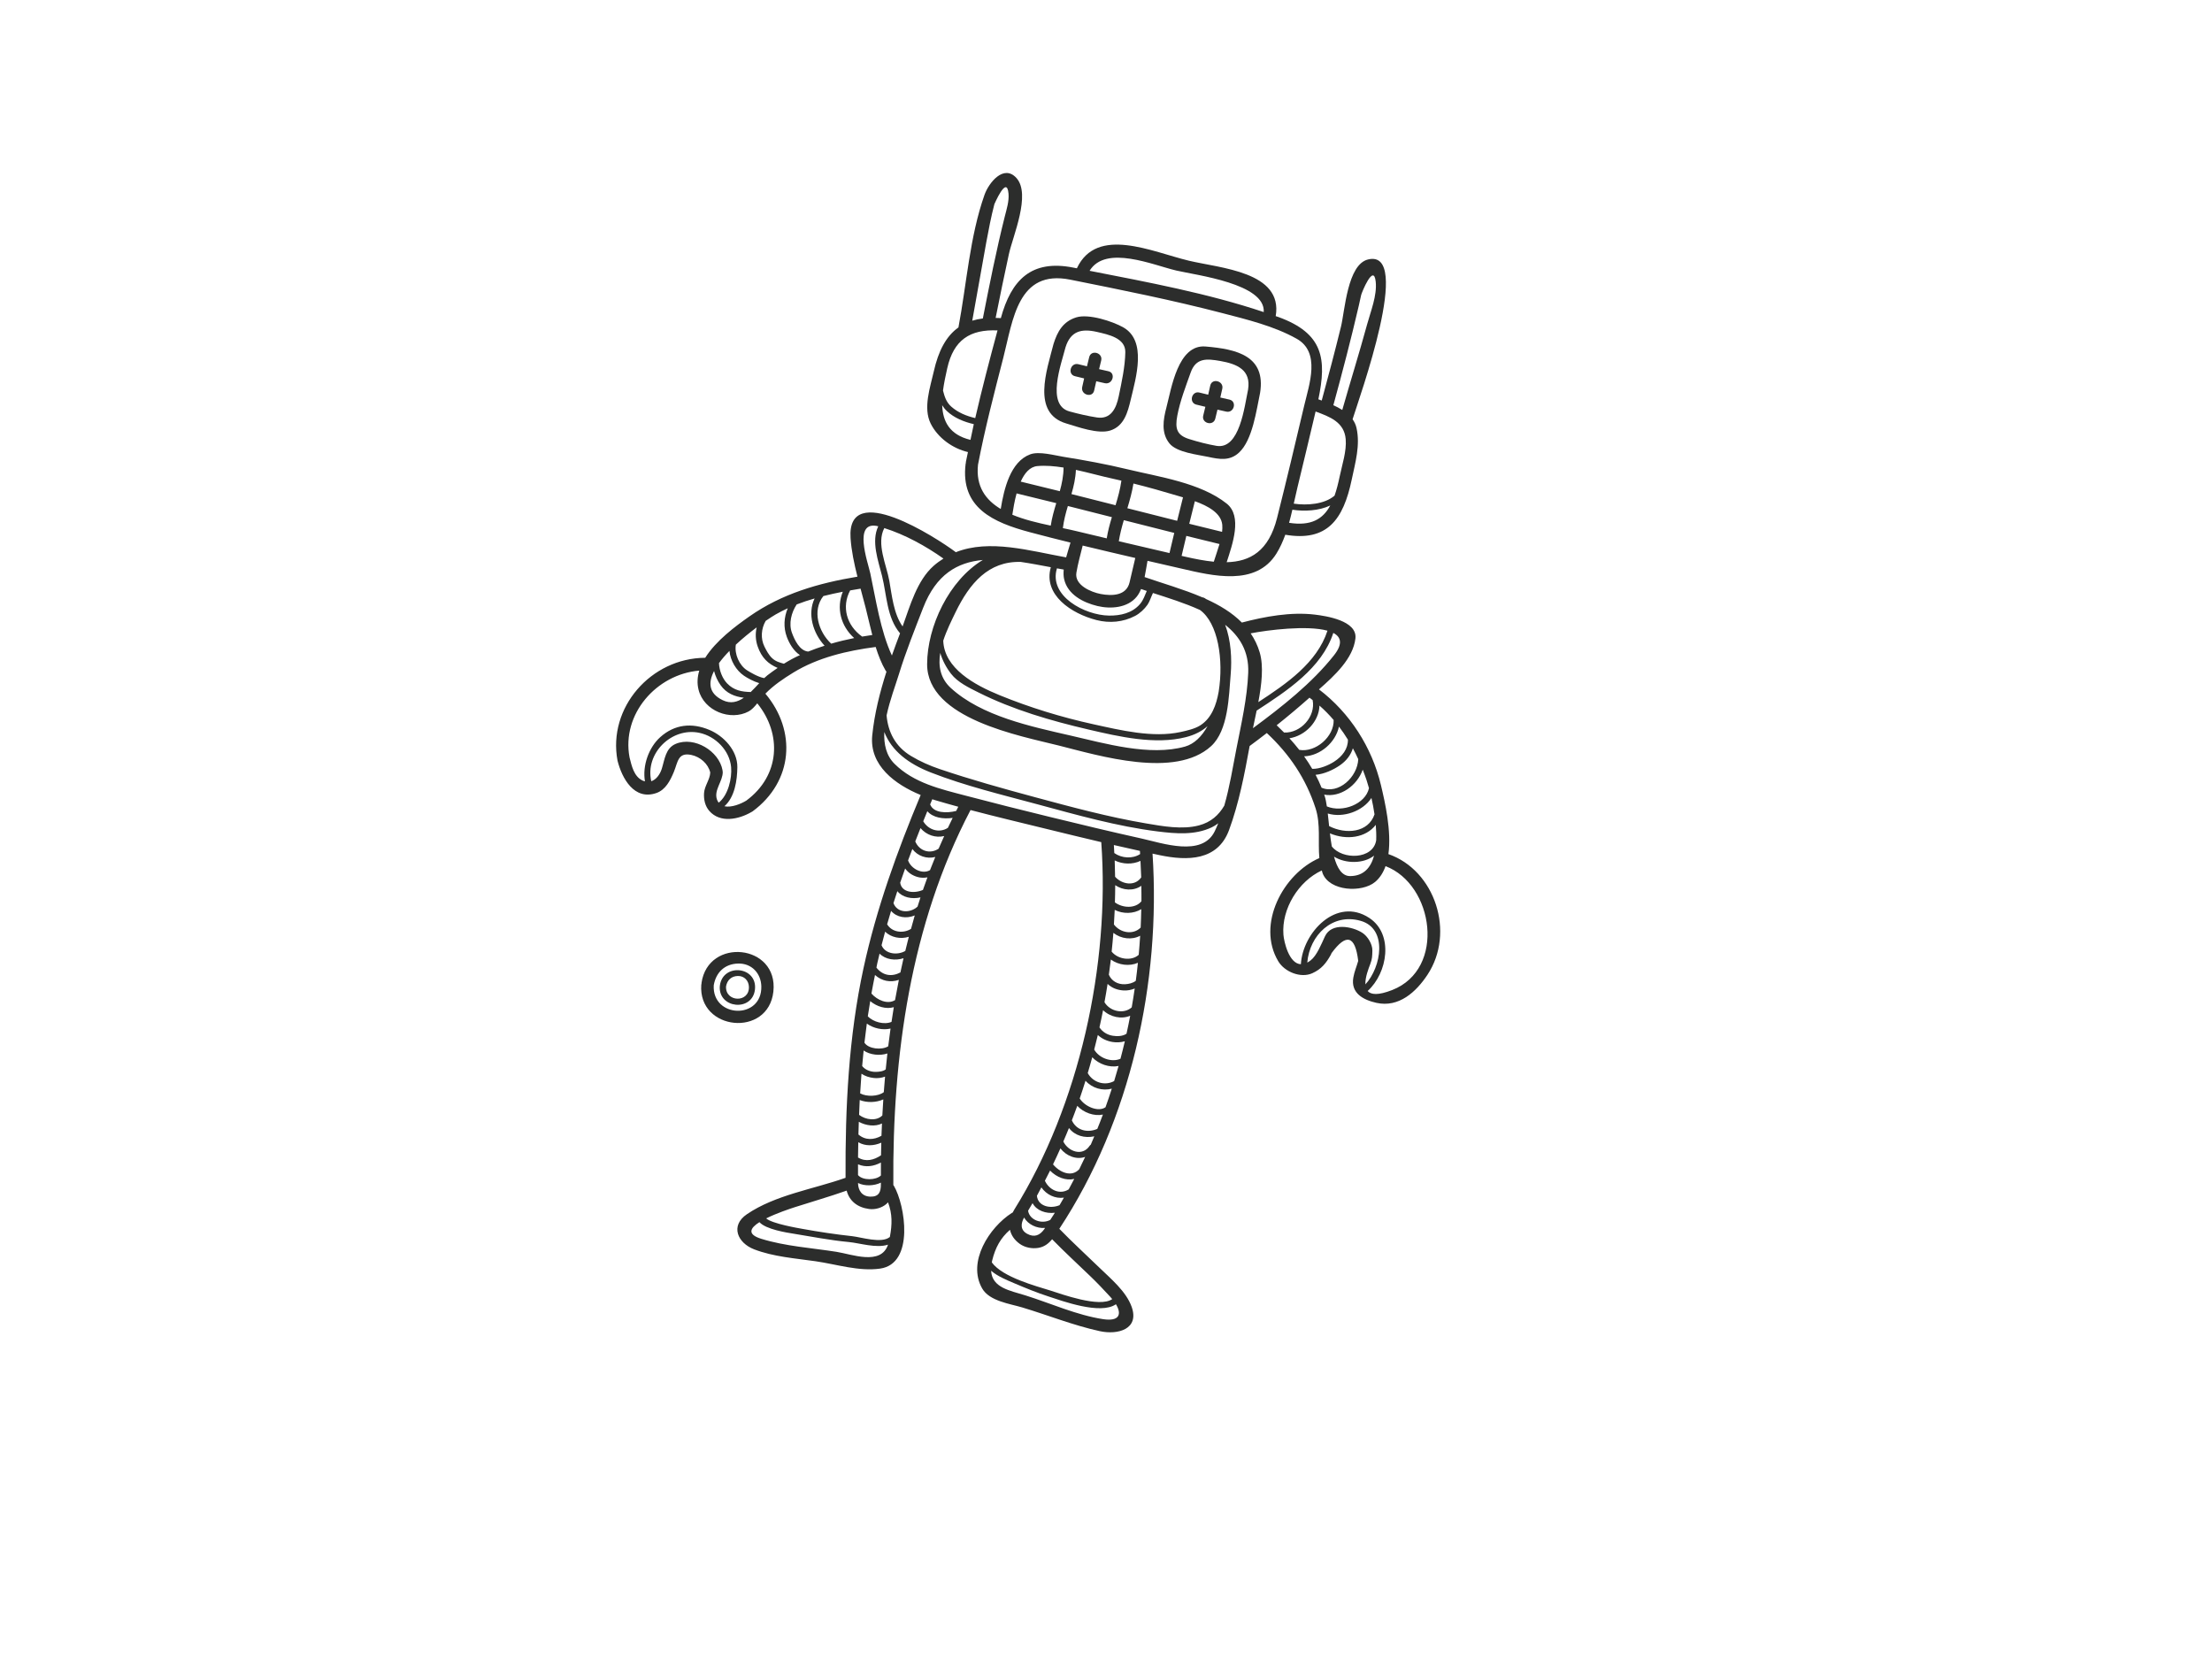 <?xml version="1.0" encoding="UTF-8" standalone="no"?>
<!DOCTYPE svg PUBLIC "-//W3C//DTD SVG 1.1//EN" "http://www.w3.org/Graphics/SVG/1.1/DTD/svg11.dtd">
<svg width="100%" height="100%" viewBox="0 0 800 600" version="1.1" xmlns="http://www.w3.org/2000/svg" xmlns:xlink="http://www.w3.org/1999/xlink" xml:space="preserve" xmlns:serif="http://www.serif.com/" style="fill-rule:evenodd;clip-rule:evenodd;stroke-linejoin:round;stroke-miterlimit:2;">
    <g transform="matrix(0.366,0,0,0.366,-279.653,-318.513)">
        <path d="M1848.12,1198.26C1859.22,1200.84 1876.27,1204.21 1876.06,1218.22C1875.85,1232.56 1872.46,1247.77 1869.58,1261.75C1867.08,1273.94 1861.74,1284.87 1847.97,1282.77C1838.8,1281.35 1829.84,1279.25 1820.88,1276.8C1797.63,1270.43 1812.7,1230.21 1816.98,1213.44C1822,1197.3 1832.85,1194.73 1848.12,1198.26ZM1817.61,1288.67C1828.88,1292.01 1849.13,1299.51 1861.21,1295.65C1874.85,1291.29 1878.42,1277.76 1881.45,1265.03C1886.58,1243.43 1897.6,1207.07 1874.03,1193.73C1863.53,1187.78 1839.86,1180.04 1827.58,1183.87C1814.63,1187.92 1809,1197.69 1805.11,1210.18C1798.48,1236.17 1783.27,1278.46 1817.61,1288.67Z" style="fill:rgb(44,45,44);fill-rule:nonzero;"/>
    </g>
    <g transform="matrix(0.366,0,0,0.366,-279.653,-318.513)">
        <path d="M1927.43,1281.02C1930.18,1266.43 1935.7,1252.29 1940.65,1238.35C1945.86,1223.67 1956.61,1224.63 1969.9,1226.97C1986.44,1229.89 2000.49,1235.72 1997.37,1255.2C1993.83,1271.77 1989.12,1314.78 1966.1,1310.81C1956.98,1309.23 1948,1306.89 1939.18,1304.12C1927.21,1300.37 1924.95,1294.14 1927.43,1281.02ZM1957.76,1321.68C1969.13,1324.15 1979.21,1325.93 1988.32,1317.57C2001.87,1305.16 2005.67,1275.21 2009.24,1258.47C2015.07,1222.03 1986.36,1215.24 1955.32,1212.65C1928.04,1210.38 1921.63,1254.01 1916.7,1272.79C1913.5,1284.97 1911.3,1298.04 1919.67,1308.42C1926.92,1317.41 1947.79,1319.52 1957.76,1321.68Z" style="fill:rgb(44,45,44);fill-rule:nonzero;"/>
    </g>
    <g transform="matrix(0.366,0,0,0.366,-279.653,-318.513)">
        <path d="M2139.8,1848.55C2125.8,1854.03 2118.74,1853.18 2115.53,1849.51C2135.35,1831.58 2141.4,1793.27 2117.15,1777.33C2084.7,1756 2051.31,1791.89 2049.55,1822.99C2049.55,1823.01 2049.56,1823.03 2049.56,1823.05C2037.76,1822.62 2032.84,1800.84 2032.3,1793.83C2030.34,1768.22 2047.28,1740.97 2070.21,1730.4C2070.49,1731.29 2070.65,1732.23 2070.99,1733.1C2077.79,1751.05 2109.91,1752.58 2122.87,1741.77C2127.71,1737.74 2130.99,1732.33 2133.2,1726.14C2180.88,1744.29 2193.14,1827.66 2139.8,1848.55ZM2073.34,1795.51C2069.66,1803.41 2065.29,1814.56 2059.13,1819.3C2058,1820.18 2056.92,1820.87 2055.86,1821.42C2058.2,1794.33 2080.65,1772.19 2108.65,1780.19C2135.5,1787.86 2129.1,1825.9 2113.3,1842.98C2112.96,1836.02 2116.49,1827.11 2118.06,1823.02C2120.1,1817.74 2120.05,1815.04 2120.19,1809.59C2120.34,1803.2 2115.47,1795.31 2110.19,1791.95C2100.44,1785.72 2079.82,1781.58 2073.34,1795.51ZM2058.06,1559.66C2059.12,1560.44 2060.13,1561.26 2061.17,1562.06C2064.34,1578.21 2049.43,1594.85 2032.94,1594.11C2030.55,1591.65 2028.11,1589.26 2025.63,1586.92C2036.67,1578.12 2047.49,1569.05 2058.06,1559.66ZM1891.94,1698.81C1861.71,1692.12 1831.6,1684.84 1801.51,1677.51C1773.82,1670.76 1746.17,1663.83 1718.61,1656.56C1693.37,1649.92 1667.24,1644.08 1648.01,1625.04C1639.78,1616.89 1637.35,1605.68 1637.9,1593.58C1645.17,1612.21 1661.65,1624.9 1683.91,1633.6C1717.77,1646.83 1753.97,1655.51 1788.99,1664.96C1827.99,1675.48 1867.82,1686.83 1908.01,1691.84C1925.87,1694.06 1944.71,1695.72 1961.44,1687.8C1963.79,1686.68 1965.9,1685.31 1967.88,1683.79C1966.77,1686.5 1965.63,1689.19 1964.36,1691.79C1951.87,1717.28 1912.76,1703.43 1891.94,1698.81ZM1841.47,2131.34C1848.27,2137.88 1854.72,2144.67 1861.1,2151.62C1861.82,2152.41 1862.49,2153.18 1863.13,2153.96C1850.53,2162.84 1812.64,2148.82 1802.22,2145.57C1787.72,2141.03 1754.85,2132.41 1744.14,2117.71C1744.27,2117.08 1744.33,2116.5 1744.5,2115.84C1747.63,2102.95 1752.91,2093.47 1762.08,2085.49C1763.27,2090.74 1766.39,2095.58 1771.89,2099.47C1776.95,2103.04 1783.8,2104.32 1789.84,2103.39C1795.94,2102.45 1800.11,2099.16 1803.73,2094.82C1815.95,2107.34 1828.86,2119.21 1841.47,2131.34ZM1854.09,2173.78C1828.14,2169.83 1802.33,2158.14 1777.37,2150.3C1762.1,2145.51 1744.42,2142.87 1743.44,2125.96C1749.95,2131.5 1758.85,2135.12 1766.07,2138.19C1777.47,2143.04 1788.77,2147.69 1800.58,2151.5C1813.08,2155.53 1851.4,2169.8 1866.8,2159.05C1872.83,2168.98 1870.11,2176.22 1854.09,2173.78ZM1890.51,1711.08C1890.58,1712.12 1890.61,1713.17 1890.68,1714.21C1883.2,1719.12 1872.46,1718.37 1865.18,1713.21C1865.04,1710.57 1864.93,1707.92 1864.75,1705.28C1873.33,1707.26 1881.92,1709.2 1890.51,1711.08ZM1882.39,1865.68C1874.6,1872.68 1860.96,1869.83 1855.47,1860.59C1856.56,1854.56 1857.63,1848.52 1858.55,1842.48C1862.56,1846.46 1868.14,1848.62 1874.4,1848.98C1877.98,1849.18 1881.87,1848.51 1885.36,1847.05C1884.46,1853.27 1883.47,1859.48 1882.39,1865.68ZM1877.24,1891.73C1873.49,1894.32 1867.94,1894.43 1863.6,1893.72C1858,1892.81 1853.41,1889.84 1850.51,1885.46C1851.75,1879.81 1853,1874.16 1854.09,1868.48C1861.2,1875.27 1872.19,1877.66 1880.89,1873.96C1879.77,1879.91 1878.54,1885.82 1877.24,1891.73ZM1871.28,1916.47C1862.42,1920.36 1850.13,1915.87 1845.31,1907.39C1846.53,1902.6 1847.79,1897.82 1848.91,1893C1852.76,1896.59 1857.76,1898.97 1863.4,1899.89C1867.27,1900.52 1871.65,1900.36 1875.6,1899.17C1874.25,1904.97 1872.79,1910.72 1871.28,1916.47ZM1891.77,1737.3C1885.16,1746.55 1872.59,1744.03 1865.96,1736.63C1865.89,1731.23 1865.79,1725.85 1865.58,1720.5C1873.49,1724.35 1883.14,1724.65 1891.04,1720.94C1891.33,1726.38 1891.61,1731.83 1891.77,1737.3ZM1891.23,1786.84C1883.9,1794.3 1871.17,1792.24 1864.79,1783.76C1865.09,1778.96 1865.4,1774.15 1865.59,1769.37C1873.75,1773.5 1884.22,1773.36 1891.82,1768.64C1891.69,1774.7 1891.53,1780.76 1891.23,1786.84ZM1889.31,1813.74C1882.28,1820.19 1868.82,1818.35 1862.56,1810.6C1863.2,1804.41 1863.8,1798.24 1864.26,1792.07C1871.81,1798.02 1882.54,1799.32 1890.73,1794.91C1890.34,1801.19 1889.88,1807.47 1889.31,1813.74ZM1892,1760.81C1885.99,1768.23 1873.53,1767.68 1865.77,1761.95C1865.94,1756.26 1866.08,1750.58 1866.08,1744.94C1873.81,1750.17 1884.18,1750.94 1891.89,1745.57C1891.96,1750.64 1892.05,1755.72 1892,1760.81ZM1886.42,1839.42C1883.54,1841.75 1879.31,1842.66 1875.73,1842.83C1868.67,1843.16 1862.47,1839.71 1859.79,1833.4C1860.49,1828.4 1861.2,1823.4 1861.78,1818.41C1869.32,1823.98 1880.28,1825.33 1888.51,1821.63C1887.9,1827.57 1887.21,1833.5 1886.42,1839.42ZM1865.03,1938.51C1856.08,1943.43 1844.2,1940.17 1838.93,1930.62C1840.46,1925.43 1842,1920.24 1843.39,1914.99C1849.89,1921.85 1860.31,1925.45 1869.4,1923.59C1868.02,1928.59 1866.54,1933.55 1865.03,1938.51ZM1856.49,1964.38C1849.16,1969.49 1835.87,1963.57 1831,1955.72C1832.97,1949.9 1834.92,1944.08 1836.73,1938.19C1843.27,1945.55 1853.55,1948.46 1862.71,1946.02C1860.75,1952.18 1858.66,1958.29 1856.49,1964.38ZM1848.39,1985.77C1838.76,1989.95 1827.73,1987.38 1823.23,1977.3C1825.04,1972.55 1826.88,1967.81 1828.58,1962.99C1834.86,1969.78 1845.33,1973.48 1853.92,1971.61C1852.16,1976.36 1850.28,1981.07 1848.39,1985.77ZM1841.91,2001.4C1841.54,2001.63 1841.18,2001.94 1840.89,2002.38C1833.68,2013.35 1819.71,2008.16 1814.8,1998.25C1816.68,1993.82 1818.59,1989.41 1820.37,1984.91C1826.22,1992.57 1835.99,1995.17 1845.41,1993.1C1844.25,1995.87 1843.12,1998.65 1841.91,2001.4ZM1830.57,2025.57C1823,2033.93 1811.22,2028.81 1804.63,2020.82C1807.12,2015.6 1809.58,2010.37 1811.92,2005.04C1817.82,2012.63 1827.81,2016.49 1836.39,2013.44C1834.49,2017.51 1832.57,2021.56 1830.57,2025.57ZM1820.13,2045.51C1811.34,2051.19 1800.8,2046.1 1796.59,2037.02C1798.32,2033.69 1800.05,2030.36 1801.71,2026.98C1808.14,2033.57 1817.37,2037.18 1825.59,2035.22C1823.79,2038.66 1822.01,2042.11 1820.13,2045.51ZM1811.07,2061.16C1801.96,2065.01 1789.67,2062.27 1788.71,2051.85C1790.23,2049.14 1791.64,2046.33 1793.12,2043.58C1798.19,2050.88 1806.92,2054.96 1815.39,2053.69C1813.95,2056.18 1812.55,2058.7 1811.07,2061.16ZM1801.9,2075.69C1793.57,2080.22 1781.35,2075.88 1779.99,2066.63C1781.48,2064.17 1782.94,2061.66 1784.4,2059.15C1788.31,2066.52 1797.55,2069.73 1806.46,2068.63C1804.98,2071 1803.42,2073.34 1801.9,2075.69ZM1776.02,2073.37C1780.02,2080.27 1788.56,2084.3 1796.76,2083.64C1796.49,2084.03 1796.25,2084.45 1795.98,2084.84C1791.63,2091.02 1786.1,2093.3 1779.09,2089.45C1772.02,2085.58 1772.82,2079.2 1776.02,2073.37ZM1708.92,1671.61C1699.54,1673.94 1686.56,1673.83 1683.21,1665.12C1683.92,1663.43 1684.61,1661.73 1685.32,1660.04C1686.26,1660.34 1687.21,1660.66 1688.14,1660.94C1695.73,1663.22 1703.36,1665.34 1711.01,1667.44C1710.29,1668.82 1709.62,1670.22 1708.92,1671.61ZM1643.37,2092.65C1643.28,2092.71 1643.18,2092.72 1643.09,2092.79C1634.95,2099.2 1615.09,2092.76 1606.19,2091.79C1589.64,2089.98 1573.34,2087.54 1556.97,2084.56C1553.44,2083.92 1526.87,2079.45 1521.18,2074.21C1531.51,2069.08 1544.39,2064.78 1549.47,2063.14C1566.53,2057.65 1583.8,2052.73 1600.7,2046.76C1603.37,2056.9 1611.16,2063.36 1622.91,2064.93C1628.8,2065.72 1635.52,2063.83 1640.01,2059.93C1640.59,2059.42 1641.1,2058.88 1641.59,2058.34C1645.9,2069.68 1645.76,2080.16 1643.37,2092.65ZM1590.61,2107.24C1566.02,2103.37 1540.26,2101.78 1516.41,2094.41C1501.87,2089.92 1505.4,2083.69 1514.51,2077.93C1520.95,2085.17 1542.09,2088.34 1547.93,2089.28C1566.18,2092.24 1584.28,2095.83 1602.72,2097.56C1613.67,2098.59 1629.93,2103.95 1641.57,2100.17C1634.64,2121.08 1605.7,2109.6 1590.61,2107.24ZM1691.59,1708.85C1683.05,1714.65 1672.35,1711.11 1668.5,1701.69C1670.2,1697.3 1671.92,1692.92 1673.67,1688.55C1679.55,1695.41 1688.5,1698.48 1697.09,1696.38C1695.23,1700.53 1693.35,1704.67 1691.59,1708.85ZM1683.08,1730.08C1675.63,1734.53 1664.36,1728.92 1661.4,1720.46C1662.79,1716.7 1664.2,1712.95 1665.62,1709.21C1670.88,1716.2 1679.87,1719.26 1688.28,1717.07C1686.53,1721.4 1684.74,1725.72 1683.08,1730.08ZM1676.08,1749.62C1667.63,1753.38 1654.98,1752.41 1653.6,1742.44C1655.2,1737.77 1656.84,1733.11 1658.51,1728.46C1661.27,1732.36 1665.32,1735.25 1670.47,1736.77C1673.74,1737.74 1677.24,1737.86 1680.53,1737.19C1679.03,1741.33 1677.5,1745.46 1676.08,1749.62ZM1670.76,1766.1C1663.37,1772.98 1650.47,1772.44 1646.96,1762.65C1648.2,1758.7 1649.48,1754.77 1650.79,1750.84C1655.77,1757.07 1665.22,1758.96 1673.65,1757C1672.66,1760.03 1671.71,1763.07 1670.76,1766.1ZM1664.3,1788.12C1656.52,1793.01 1645.38,1791.55 1640.7,1783.57C1641.95,1779.15 1643.27,1774.75 1644.6,1770.36C1650.2,1776.86 1659.72,1778.32 1667.99,1774.84C1666.68,1779.25 1665.52,1783.69 1664.3,1788.12ZM1658.65,1809.93C1650.77,1814.47 1638.66,1813.02 1635.19,1804.28C1636.3,1799.8 1637.5,1795.36 1638.71,1790.91C1644.71,1796.68 1654,1798.49 1662.12,1795.94C1660.89,1800.58 1659.78,1805.26 1658.65,1809.93ZM1653.82,1831.17C1645.29,1835.69 1636.42,1834.42 1630.13,1826.41C1630.41,1825.07 1630.63,1823.71 1630.92,1822.36C1631.63,1819.08 1632.47,1815.84 1633.23,1812.57C1639.03,1818.49 1648.67,1819.78 1656.9,1817.13C1655.82,1821.79 1654.81,1826.47 1653.82,1831.17ZM1648.53,1858.5C1641.23,1863.1 1630.89,1858.53 1625.19,1852.02C1626.25,1845.91 1627.48,1839.8 1628.7,1833.7C1635.41,1839.69 1643.88,1841.38 1652.29,1838.51C1650.95,1845.16 1649.7,1851.82 1648.53,1858.5ZM1641.78,1904.15C1635.25,1908.17 1622.16,1906.76 1618.28,1900.58C1618.99,1894.29 1619.8,1888.02 1620.64,1881.74C1627.19,1886.44 1636.37,1888.45 1644.07,1886.62C1643.25,1892.46 1642.49,1898.3 1641.78,1904.15ZM1639.31,1926.95C1636.6,1929.11 1632.09,1929.45 1628.99,1929.42C1624.07,1929.38 1619.03,1927.45 1616.03,1923.66C1616.47,1918.54 1616.95,1913.42 1617.48,1908.31C1623.78,1912.66 1633.46,1913.74 1640.95,1911.23C1640.35,1916.47 1639.81,1921.71 1639.31,1926.95ZM1634.52,2038.87C1634.52,2039.41 1634.51,2039.97 1634.52,2040.51C1634.61,2048.17 1632.48,2052.94 1624.08,2052.72C1615.82,2052.49 1612.07,2046.66 1611.93,2039.24C1618.5,2042.51 1627.81,2042.15 1634.52,2038.87ZM1637.4,1949.49C1631.68,1953.83 1620.49,1954.15 1614.05,1950.69C1614.43,1944.21 1614.83,1937.72 1615.34,1931.25C1618.84,1933.65 1623.13,1935.01 1627.71,1935.5C1631.2,1935.87 1635.16,1935.44 1638.65,1934.11C1638.2,1939.23 1637.77,1944.35 1637.4,1949.49ZM1635.97,1972.47C1630.23,1978.32 1619.51,1976.91 1613,1971.91C1613.2,1967.02 1613.35,1962.13 1613.61,1957.25C1620.71,1960.06 1629.9,1959.82 1636.92,1956.63C1636.57,1961.91 1636.23,1967.18 1635.97,1972.47ZM1634.66,2011.88C1627.55,2016.61 1619.65,2018.67 1611.94,2014.05C1611.98,2009.01 1612.1,2003.99 1612.19,1998.96C1619.22,2003.02 1627.39,2002.68 1634.94,1999.41C1634.83,2003.57 1634.73,2007.72 1634.66,2011.88ZM1635.09,1992.57C1627.55,1996.82 1619.09,1997.19 1612.34,1991.32C1612.45,1987.13 1612.57,1982.95 1612.72,1978.76C1619.8,1982.63 1628.75,1983.78 1635.61,1980.43C1635.44,1984.49 1635.23,1988.53 1635.09,1992.57ZM1634.54,2031.82C1629.52,2036.6 1616.69,2036.94 1611.93,2031.44C1611.92,2027.89 1611.92,2024.33 1611.93,2020.78C1619.58,2023.99 1627.26,2022.88 1634.56,2019C1634.52,2023.28 1634.53,2027.54 1634.54,2031.82ZM1645.04,1880.03C1637.84,1883.1 1626.94,1880.2 1621.6,1874.5C1622.33,1869.5 1623.18,1864.51 1624,1859.52C1630.57,1864.97 1639.55,1867.73 1647.29,1865.5C1646.49,1870.33 1645.76,1875.18 1645.04,1880.03ZM1705.46,1678.46C1703.87,1681.71 1702.29,1684.97 1700.76,1688.25C1692.25,1693.88 1681.31,1690.31 1676.38,1681.8C1677.72,1678.48 1679.06,1675.16 1680.42,1671.84C1685.97,1678.3 1696.04,1679.78 1705.46,1678.46ZM1624.09,1436.91C1621.74,1425.96 1606.38,1383.88 1631.93,1390.3C1624.76,1405.18 1631.92,1424.34 1635.65,1439.29C1640.41,1458.35 1640.23,1480.35 1653.47,1496.08C1650.71,1503.32 1647.99,1510.62 1645.4,1517.99C1634.06,1493.5 1629.49,1462.19 1624.09,1436.91ZM1616.01,1499.29C1600.52,1488.31 1595.52,1469.71 1604.16,1453.68C1607.6,1453.07 1611.03,1452.48 1614.45,1451.93C1616.17,1458.32 1617.89,1464.61 1619.43,1470.7C1621.61,1479.27 1623.64,1488.52 1626.03,1497.72C1622.66,1498.2 1619.33,1498.72 1616.01,1499.29ZM1538.7,1526.11C1534.39,1524.91 1530.5,1523.88 1526.98,1520.55C1523.72,1517.47 1521.51,1513.24 1519.52,1509.29C1515.49,1501.31 1516.22,1491.42 1520.7,1483.78C1524.83,1480.94 1528.3,1478.73 1530.58,1477.41C1534.46,1475.18 1538.45,1473.18 1542.5,1471.32C1538.75,1480.23 1538.08,1490.09 1541.57,1499.59C1543.98,1506.11 1548.36,1513.61 1554.55,1517.58C1549.07,1520.07 1543.79,1522.92 1538.7,1526.11ZM1501.54,1661.38C1496.4,1664.53 1486.86,1668.53 1479.91,1666.95C1490.14,1657.89 1492.54,1641.47 1492.69,1628.28C1492.87,1612 1479.34,1597.48 1465.05,1591.5C1447.66,1584.2 1430.68,1585.96 1416.52,1598.65C1405.17,1608.82 1398.71,1626.96 1401.4,1642.33C1400.63,1642.13 1399.86,1641.95 1399.06,1641.57C1390.41,1637.51 1388.23,1626.86 1386.15,1618.61C1378.16,1575.96 1412.71,1536.5 1455.08,1532.91C1453.23,1539.03 1452.73,1545.36 1454.36,1551.82C1459.65,1572.93 1485.92,1582.92 1503.9,1573.23C1507.01,1571.55 1509.79,1568.47 1512.38,1565.24C1536.96,1595.52 1534.96,1636.72 1501.54,1661.38ZM1431.95,1605.24C1421.69,1609.49 1420.95,1620.63 1418.02,1629.91C1416.24,1635.53 1412.55,1640.6 1407.63,1642.23C1401.33,1614.71 1427.69,1588.69 1455.08,1594.38C1471.2,1597.74 1485.07,1611.9 1486.53,1628.28C1487.52,1639.41 1483.56,1656.09 1474.26,1663.42C1473.58,1662.54 1472.97,1661.52 1472.54,1660.25C1469.32,1650.97 1478.38,1642.32 1478.27,1632.98C1478.27,1632.57 1478.11,1632.27 1478.05,1631.9C1478.02,1631.7 1478.09,1631.54 1478.05,1631.34C1474.57,1612.33 1450.25,1597.68 1431.95,1605.24ZM1499.1,1559.73C1492.91,1563.97 1486.05,1565.95 1478.15,1562.12C1464.33,1555.42 1463.75,1544.82 1469.68,1533.33C1471,1538.37 1473.24,1543.19 1476.09,1547.24C1481.86,1555.46 1490.1,1558.62 1499.1,1559.73ZM1505.91,1554.08C1497.05,1553.87 1489.22,1552.48 1482.58,1545.55C1477.92,1540.69 1474.84,1532.96 1474.54,1525.52C1477.47,1521.48 1481.01,1517.41 1484.88,1513.44C1485.82,1523.14 1491.6,1532.81 1499.27,1537.99C1502.54,1540.21 1508.42,1543.54 1514.32,1545.31C1511.63,1548.19 1508.85,1551.26 1505.91,1554.08ZM1511.77,1490.2C1510.35,1496.37 1510.62,1502.88 1512.81,1509.14C1516.72,1520.28 1523.14,1526.31 1532.5,1530.25C1529.09,1532.59 1525.71,1535.01 1522.43,1537.53C1521.38,1538.34 1520.3,1539.3 1519.22,1540.33C1513.2,1539.33 1504.92,1534.29 1502.37,1532.68C1494.61,1527.78 1489.66,1516.57 1491.21,1507.26C1497.96,1500.97 1505.2,1495.12 1511.77,1490.2ZM1562.73,1514.1C1554.24,1513.38 1549.24,1502.64 1546.66,1495.65C1543.27,1486.43 1546,1475.58 1551.34,1467.53C1557.12,1465.27 1563.04,1463.35 1569.03,1461.62C1561.78,1476.73 1567.32,1495.75 1578.89,1508.31C1573.47,1510.04 1568.08,1511.97 1562.73,1514.1ZM1585.42,1506.29C1572.7,1494.51 1566.47,1473.35 1577.7,1459.25C1584.06,1457.65 1590.46,1456.23 1596.89,1454.99C1590.4,1471.09 1594.71,1488.62 1608.13,1500.76C1600.46,1502.3 1592.9,1504.11 1585.42,1506.29ZM1686.69,1429.35C1670.18,1443.94 1663.39,1468.85 1655.98,1489.27C1647.08,1476.64 1645.46,1458.83 1642.85,1444.14C1640.04,1428.35 1629.83,1407.41 1637.91,1392.08C1658.41,1398.55 1678.77,1409.75 1696.36,1422.21C1693.06,1424.3 1689.81,1426.59 1686.69,1429.35ZM1815.61,1442.58C1819.07,1457.81 1834.5,1465.74 1848.51,1469.09C1861.64,1472.23 1878.36,1471 1887.39,1459.8C1889.13,1457.65 1890.48,1455.06 1891.62,1452.29C1893.47,1452.93 1895.35,1453.57 1897.27,1454.21C1895.38,1458.44 1894.02,1463.07 1890.62,1467.09C1882.96,1476.16 1871.12,1478.72 1859.87,1478.55C1836.09,1478.19 1800.11,1459.32 1808.5,1431.87C1810.73,1432.28 1812.97,1432.68 1815.2,1433.07C1814.89,1436.41 1814.93,1439.63 1815.61,1442.58ZM1885.91,1421.63C1884.02,1429.66 1882.14,1437.7 1880.26,1445.73C1877.16,1458.94 1863.05,1459.35 1851.79,1457.22C1842.18,1455.4 1825.65,1448.46 1827.72,1436.12C1829.24,1427.15 1831.74,1418.23 1833.94,1409.35C1851.24,1413.54 1868.56,1417.63 1885.91,1421.63ZM1764.42,1378.9C1765.29,1373.08 1766.56,1365.39 1768.63,1357.82C1781.71,1360.96 1794.78,1364.18 1807.83,1367.43C1805.6,1374.75 1803.51,1382.1 1802.37,1389.65C1789.6,1386.96 1776.19,1383.77 1764.42,1378.9ZM1730.5,1329.41C1737.31,1293.84 1746.51,1258.69 1755.52,1223.63C1765.07,1186.44 1769.78,1136.21 1821.59,1146.59C1871.92,1156.67 1922.26,1166.73 1971.96,1179.66C1996.55,1186.07 2023.11,1192.49 2045.36,1204.97C2069.28,1218.37 2057.78,1250.07 2052.96,1270.54C2044.2,1307.74 2035.37,1344.92 2026.04,1381.98C2017.77,1414.83 1999.51,1425.2 1976.23,1425.81C1981.87,1408.22 1991.98,1380.4 1976.23,1367.88C1950.29,1347.25 1909.57,1341.56 1878.12,1333.96C1857.24,1328.91 1836.09,1325.05 1814.89,1321.64C1806.33,1320.27 1790.91,1315.94 1782.11,1319.2C1762.51,1326.48 1756.2,1353.23 1752.96,1373.2C1737.99,1364.26 1728.18,1350.88 1730.5,1329.41ZM1695.11,1270.67C1696.32,1272.65 1697.77,1274.56 1699.67,1276.37C1706.93,1283.27 1716.65,1287.12 1726.34,1289.38C1725.17,1294.55 1724.15,1299.74 1723.05,1304.92C1702.26,1299.89 1695.68,1286.56 1695.11,1270.67ZM1749.78,1196.75C1742.02,1225.48 1734.45,1254.36 1727.76,1283.4C1719.09,1281.34 1710.77,1278.01 1704.03,1272.02C1699.06,1267.61 1697.4,1262 1695.91,1256.16C1696.87,1248.82 1698.49,1241.34 1700.09,1234.19C1706.39,1206.11 1722.61,1195.57 1749.78,1196.75ZM1738.64,1109.88C1740.99,1097.17 1743.42,1084.46 1746.69,1071.96C1746.53,1072.59 1758.99,1042.54 1760.65,1061.59C1761.3,1069.12 1758.82,1076.76 1757.01,1083.98C1748.62,1117.34 1741.9,1151.18 1735.27,1184.95C1731.55,1185.41 1728.07,1186.14 1724.82,1187.14C1729.57,1161.41 1733.89,1135.61 1738.64,1109.88ZM1926.51,1137.6C1946.9,1142.33 2014.58,1150.57 2012.85,1178.63C1957.1,1160.02 1898.4,1149.14 1840.75,1137.84C1856.74,1111.75 1903.8,1132.32 1926.51,1137.6ZM2081.77,1270.19C2090.64,1237.72 2099.18,1205.13 2106.77,1172.33C2107.58,1168.82 2108.36,1165.3 2109.11,1161.77C2109.6,1159.53 2121.52,1129.96 2123.49,1148.53C2124.95,1162.24 2118.52,1177.86 2114.95,1190.95C2107.22,1219.21 2098.47,1247.18 2090.45,1275.36C2087.65,1273.58 2084.64,1272.01 2081.56,1270.62C2081.61,1270.46 2081.72,1270.36 2081.77,1270.19ZM2037.9,1386.87C2039.08,1382.58 2040.14,1378.26 2041.14,1373.93C2053.15,1375.76 2067.4,1375.02 2078.6,1369.73C2071.24,1383.38 2059.46,1390.23 2037.9,1386.87ZM2064.09,1276.89C2078,1282.03 2092.42,1287.29 2093.84,1304.23C2094.84,1316.09 2090.31,1329.38 2087.92,1340.89C2086.46,1347.92 2084.82,1354.32 2082.82,1360.04C2072.76,1368.64 2055.61,1369.86 2042.5,1367.93C2043.71,1362.51 2044.88,1357.12 2046.17,1351.85C2052.25,1326.89 2058.18,1301.89 2064.09,1276.89ZM1931.69,1419.54C1933.23,1412.95 1934.79,1406.37 1936.36,1399.8C1947.28,1402.5 1958.2,1405.21 1969.13,1407.84C1967.37,1413.87 1965.19,1419.89 1963.5,1425.32C1954.46,1424.44 1944.9,1422.58 1934.99,1420.3C1933.89,1420.05 1932.79,1419.79 1931.69,1419.54ZM1874.57,1384.26C1891.18,1388.49 1907.79,1392.71 1924.42,1396.86C1922.84,1403.49 1921.26,1410.12 1919.71,1416.76C1903.01,1412.9 1886.32,1409 1869.63,1405.07C1870.78,1398.01 1872.55,1391.11 1874.57,1384.26ZM1927.28,1384.9C1910.88,1380.79 1894.48,1376.64 1878.09,1372.46C1880.52,1364.43 1882.75,1356.36 1884.1,1348.05C1898.65,1351.68 1913.09,1355.73 1927.45,1360.06C1929.12,1360.56 1931.02,1361.11 1933.06,1361.71C1931.09,1369.43 1929.16,1377.16 1927.28,1384.9ZM1971.68,1395.8C1960.85,1393.2 1950.04,1390.52 1939.24,1387.83C1941.04,1380.38 1942.9,1372.94 1944.79,1365.51C1957.57,1370.15 1970.76,1377.17 1971.87,1388.85C1972.08,1391.05 1971.95,1393.4 1971.68,1395.8ZM1811.33,1355.63C1798.47,1352.42 1785.6,1349.25 1772.71,1346.16C1776.43,1337.88 1781.65,1331.48 1789.2,1330.8C1797.29,1330.07 1806.08,1330.83 1815.04,1332.27C1814.99,1340.27 1813.44,1347.99 1811.33,1355.63ZM1827.23,1334.55C1840.11,1337.34 1852.9,1340.98 1864.14,1343.38C1866.83,1343.96 1869.5,1344.61 1872.19,1345.22C1871.03,1353.5 1868.85,1361.53 1866.4,1369.5C1851.89,1365.81 1837.37,1362.12 1822.84,1358.47C1825.1,1350.68 1826.89,1342.78 1827.23,1334.55ZM1827.5,1395.03C1823.41,1394.03 1818.98,1393.09 1814.36,1392.13C1815.25,1384.66 1817.14,1377.43 1819.3,1370.27C1833.8,1373.91 1848.29,1377.59 1862.78,1381.28C1860.69,1388.16 1858.83,1395.11 1857.7,1402.23C1847.63,1399.84 1837.55,1397.48 1827.5,1395.03ZM1693.18,1515.4C1695.31,1522.66 1698.92,1529.64 1703.82,1536C1710.44,1544.59 1721.72,1549.89 1731.15,1554.62C1765.12,1571.62 1802.67,1582.53 1839.54,1591.11C1869.48,1598.08 1905.46,1606.48 1936.03,1598.64C1944.93,1596.36 1951.86,1592.65 1957.3,1587.81C1951.66,1597.95 1944.23,1605.39 1935.08,1607.98C1900.32,1617.8 1855.79,1604.87 1821.97,1597.11C1782.81,1588.13 1734.1,1577.97 1703.65,1550.12C1693,1540.37 1691.12,1528.03 1693.18,1515.4ZM1802.45,1430.75C1794.65,1458.22 1822.89,1476.64 1847.58,1482.97C1860.53,1486.28 1873.94,1485.05 1885.75,1478.86C1890.46,1476.39 1894.98,1472.13 1897.99,1467.82C1900,1464.94 1901.5,1460.16 1903.38,1456.22C1918.29,1461.05 1934.81,1466.16 1949.81,1472.99C1967.7,1485.88 1973.39,1522.06 1968.29,1553.89C1965.99,1566.8 1961.41,1579.71 1950.36,1586.89C1944.95,1590.42 1936.86,1592.25 1930.61,1593.6C1903.19,1599.56 1871.39,1591.83 1844.66,1585.96C1813.01,1579.02 1781.74,1569.44 1751.74,1557.18C1726.98,1547.05 1697.1,1530.69 1696.15,1503.33C1699.42,1493.3 1704.27,1483.55 1708.3,1475.25C1722.13,1446.79 1740.79,1424.54 1772.82,1425.53C1782.55,1426.97 1792.48,1428.87 1802.45,1430.75ZM1997.51,1535.01C1996.56,1559.99 1990.56,1585.91 1985.78,1610.44C1982.28,1628.42 1979.16,1647.98 1973.85,1666.35C1968.51,1675.51 1960.8,1682.71 1948.85,1685.87C1932.31,1690.25 1913.09,1686.71 1896.56,1683.91C1859.58,1677.64 1823.11,1667.79 1786.93,1658.03C1755.33,1649.5 1723.66,1640.72 1692.65,1630.21C1682.8,1626.87 1673.22,1622.65 1664.3,1617.27C1648.71,1607.9 1641.58,1593.5 1640.16,1577.18C1643.33,1562.23 1649,1547.36 1652.4,1536.29C1659.21,1514.12 1667.89,1492.53 1676.26,1470.93C1689.16,1437.65 1710.28,1425.86 1735.24,1423.59C1701.84,1443.7 1680.32,1489.27 1680.22,1526.52C1680.08,1580.64 1772.4,1597.39 1810.43,1606.99C1850.58,1617.12 1925.34,1639.86 1960.77,1607.62C1977.91,1592.03 1978.39,1558.01 1980.17,1536.74C1981.46,1521.47 1980.55,1503.18 1974.73,1487.66C1988.95,1498.92 1998.32,1513.88 1997.51,1535.01ZM2075.82,1493.48C2065.57,1525.17 2035.16,1546.02 2007.5,1564.05C2010.75,1546.8 2012.91,1528.62 2008.86,1514.91C2006.79,1507.88 2003.7,1501.71 1999.93,1496.11C2016.6,1492.84 2055.73,1487.88 2075.82,1493.48ZM2082.25,1517.81C2060.4,1545.45 2030.78,1568.67 2002.19,1589.82C2003.28,1584.44 2004.57,1578.57 2005.83,1572.45C2035.8,1552.9 2070.23,1530.57 2081.59,1495.67C2089.26,1499.65 2091.18,1506.52 2082.25,1517.81ZM2081.93,1581.72C2082.49,1598.06 2064.13,1614.11 2047.93,1611.23C2044.84,1607.28 2041.6,1603.47 2038.24,1599.77C2053.91,1597.34 2067.49,1583.2 2067.91,1567.49C2072.98,1571.93 2077.63,1576.7 2081.93,1581.72ZM2116.84,1649.06C2113.38,1664.96 2090.46,1673.53 2075.21,1667.1C2074.62,1663.08 2073.95,1659.58 2073.08,1656.92C2072.92,1656.43 2072.7,1655.96 2072.54,1655.47C2088.54,1658.47 2105.14,1646.53 2110.67,1630.82C2111.97,1634.17 2113.25,1637.54 2114.4,1640.98C2115.16,1643.26 2116,1645.99 2116.84,1649.06ZM2121.87,1715.76C2118.69,1727.57 2111.65,1735.86 2098.28,1735.96C2090.07,1736.03 2085.33,1727.94 2082.3,1716.76C2093.93,1723.9 2111.54,1723.89 2121.87,1715.76ZM2077.45,1686.55C2076.99,1682.25 2076.57,1678.04 2076.12,1674.12C2091.45,1678.79 2110.84,1671.79 2119.27,1658.75C2120.42,1663.79 2121.48,1669.3 2122.31,1674.97C2116.17,1693.12 2093.9,1695.03 2077.45,1686.55ZM2123.97,1700.52L2123.97,1700.53C2120.97,1719.82 2090.49,1720 2080.1,1706.65C2079.37,1702.48 2078.78,1698.11 2078.26,1693.74C2094.57,1700.64 2113.68,1698.24 2123.54,1685.34C2123.98,1690.48 2124.16,1695.61 2123.97,1700.52ZM2106.24,1620.41C2105.52,1638.04 2086.72,1655.64 2069.99,1648.64C2068.23,1644.29 2066.27,1640.03 2064.08,1635.88C2072.71,1635.13 2081.62,1630.94 2088.03,1626.54C2094.57,1622.04 2098.97,1616.2 2100.92,1609.67C2102.8,1613.18 2104.58,1616.76 2106.24,1620.41ZM2096.02,1601.16C2096.22,1610.12 2090.58,1617.69 2082.16,1623.05C2076.86,1626.42 2068.16,1630.22 2060.75,1630C2058.26,1625.76 2055.61,1621.62 2052.74,1617.62C2068.73,1617.1 2083.94,1603.81 2087.17,1588.23C2090.34,1592.38 2093.29,1596.7 2096.02,1601.16ZM2136.04,1714.23C2139.21,1691.49 2132.72,1663.14 2128.67,1646.11C2119.76,1608.67 2097.95,1574.67 2067.42,1551.47C2082.99,1537.82 2101.17,1520.89 2103.44,1501.18C2105.47,1483.55 2074.44,1478.92 2063.3,1477.58C2039.68,1474.75 2014.05,1479.44 1991.23,1485.44C1981.51,1475.61 1969.15,1468.22 1955.76,1462.15C1955.41,1461.92 1955.1,1461.65 1954.74,1461.42C1953.83,1460.84 1952.93,1460.55 1952.07,1460.47C1933.29,1452.41 1912.9,1446.7 1895.13,1440.49C1896.27,1435.01 1897.07,1429.42 1898,1424.43C1909.24,1427.01 1920.49,1429.59 1931.72,1432.17C1962.14,1439.18 2005.04,1449.96 2025.37,1417.29C2029.01,1411.44 2031.8,1405.16 2034.14,1398.66C2075.54,1405.67 2091.46,1383.88 2099.79,1344.17C2103.3,1327.4 2108.35,1310.25 2104.52,1293.16C2103.8,1289.95 2102.44,1287.11 2100.63,1284.57C2107.35,1262.81 2160.52,1115.98 2115.96,1126.63C2095.48,1131.53 2093.02,1177.36 2089.18,1193C2083.19,1217.43 2076.76,1241.77 2070.14,1266.05C2069.01,1265.63 2067.9,1265.22 2066.83,1264.83C2075.16,1225.08 2071.86,1199.68 2027.33,1183.52C2026.45,1183.2 2025.56,1182.94 2024.68,1182.63C2032.09,1138.77 1969.92,1135.29 1938.82,1127.85C1902.67,1119.21 1848,1093.16 1828.19,1135.37C1827.08,1135.16 1825.96,1134.94 1824.85,1134.72C1783.16,1126.39 1763.33,1146.89 1753.03,1184.71C1752.83,1184.68 1752.69,1184.57 1752.48,1184.56C1750.91,1184.45 1749.42,1184.44 1747.92,1184.39C1752.1,1163.34 1756.46,1142.32 1761.02,1121.34C1764.86,1103.68 1783.12,1062.27 1768.45,1046.12C1755.84,1032.24 1741.1,1050.9 1736.9,1062.82C1722.33,1104.11 1719.28,1150.82 1711.17,1193.79C1698.91,1202.51 1691.32,1217.13 1686.81,1237.25C1683.32,1252.78 1676.03,1273.35 1683.74,1288.82C1690.73,1302.84 1705.33,1313.41 1720.55,1316.97C1719.89,1320.27 1719.12,1323.54 1718.5,1326.83C1718.43,1327.17 1718.52,1327.45 1718.5,1327.77C1718.45,1328.02 1718.31,1328.2 1718.27,1328.47C1712.87,1372.04 1745.61,1386.53 1781.8,1396.18C1795.13,1399.74 1808.51,1403.13 1821.9,1406.44C1820.6,1410.97 1818.95,1415.98 1817.58,1421.03C1781.86,1414.62 1741.96,1402.68 1708.51,1415.94C1708.35,1415.79 1708.21,1415.63 1708.02,1415.49C1689.61,1401.77 1600.67,1343.97 1604.56,1402C1605.39,1414.4 1608.14,1427.33 1611.36,1440.09C1572.98,1446.5 1536.88,1456.76 1504.54,1479.42C1490.88,1488.99 1471.49,1503.4 1460.92,1520.27C1460.88,1520.27 1460.86,1520.24 1460.82,1520.24C1407.3,1520.61 1364.46,1569.45 1374.28,1621.88C1378.71,1639.47 1390.77,1661.45 1412.66,1653.89C1421.8,1650.73 1426.43,1641.44 1429.89,1633.18C1433.97,1623.41 1433.75,1613.42 1447.23,1616.25C1456.01,1618.1 1463.84,1624.92 1465.91,1633.61C1465.66,1640.59 1460.26,1646.7 1459.78,1653.99C1459.37,1660.22 1460.77,1666.76 1464.99,1671.58C1475.72,1683.82 1493.93,1679.98 1506.48,1672.75C1506.9,1672.56 1507.33,1672.33 1507.76,1672.01C1548.01,1642.3 1551.27,1592.34 1520.4,1555.7C1528.49,1547.42 1538.15,1540.91 1547.97,1534.89C1572.33,1519.94 1601.32,1513.22 1629.38,1509.56C1632,1517.89 1635.13,1525.91 1639.28,1533.04C1639.5,1533.41 1639.8,1533.6 1640.05,1533.9C1633.47,1554.47 1628.19,1575.46 1626,1596.8C1622.95,1626.62 1648.62,1645.46 1673.85,1655.84C1650.58,1711.52 1630.14,1767.95 1617.33,1827.06C1602.63,1894.95 1599.25,1964.82 1599.61,2034.11C1567.66,2045.42 1530.36,2050.9 1502.11,2070.11C1485.4,2081.47 1492.92,2098.48 1509.24,2104.77C1528.3,2112.13 1549.83,2113.66 1569.92,2116.55C1590.61,2119.54 1612.83,2126.79 1633.75,2123.83C1667.96,2119 1658.59,2061 1647.29,2041.84C1647.16,2041.61 1646.96,2041.52 1646.82,2041.32C1646.82,2041.05 1646.83,2040.78 1646.83,2040.51C1645.83,1913.96 1663.77,1783.94 1723.12,1670.7C1748.08,1677.28 1773.22,1683.25 1798.24,1689.38C1816.23,1693.79 1834.24,1698.17 1852.29,1702.41C1861.1,1823.48 1830.64,1962.36 1766.44,2065.36C1765.8,2066.37 1765.31,2067.38 1764.78,2068.4C1764.46,2068.54 1764.13,2068.69 1763.81,2068.9C1741.74,2083.07 1719.47,2117.27 1734.69,2143.57C1741.86,2155.95 1762.14,2158.58 1774.1,2162.17C1799.66,2169.84 1824.7,2179.93 1850.82,2185.64C1868.8,2189.57 1890.17,2183.62 1882.32,2161.58C1876.84,2146.21 1861.56,2133.71 1850.18,2122.64C1837.08,2109.91 1823.54,2097.62 1810.85,2084.5C1881.48,1977.38 1911.3,1841.02 1902.96,1713.76C1905.44,1714.29 1907.9,1714.84 1910.38,1715.36C1937.34,1720.96 1967.33,1720.98 1978.58,1690.45C1988.33,1664.01 1993.83,1635.36 1998.92,1607.42C2004.64,1603.22 2010.28,1598.94 2015.88,1594.6C2038.38,1615.63 2054.49,1639.54 2064.06,1668.93C2069.21,1684.77 2066.32,1702.18 2067.79,1718.16C2032.05,1733.67 2005.41,1783.72 2027.22,1820.17C2033.48,1830.62 2049.34,1837.11 2060.8,1831.97C2069.82,1827.93 2074.5,1822.04 2079.22,1813.58C2079.43,1813.09 2079.64,1812.6 2079.84,1812.11C2094.44,1792.15 2103.22,1794.69 2106.2,1819.75C2104.61,1825.37 2102.44,1830.28 2101.39,1836.1C2098.58,1851.64 2111.29,1858.35 2124.16,1861.21C2146.42,1866.16 2163.47,1850.39 2174.67,1833.43C2202.21,1791.73 2182.26,1730.36 2136.04,1714.23Z" style="fill:rgb(44,45,44);fill-rule:nonzero;"/>
    </g>
    <g transform="matrix(0.366,0,0,0.366,-279.653,-318.513)">
        <path d="M1826.34,1242C1829.36,1242.71 1832.37,1243.45 1835.37,1244.19C1834.72,1247.05 1834.02,1249.9 1833.44,1252.78C1831.87,1260.52 1843.73,1263.82 1845.3,1256.05C1845.91,1253.01 1846.65,1250.01 1847.34,1246.99C1850.2,1247.65 1853.05,1248.34 1855.93,1248.93C1863.68,1250.49 1866.98,1238.63 1859.2,1237.06C1856.17,1236.45 1853.17,1235.72 1850.15,1235.02C1850.85,1232.16 1851.56,1229.32 1852.23,1226.46C1854.06,1218.74 1842.19,1215.47 1840.37,1223.19C1839.65,1226.2 1838.91,1229.21 1838.17,1232.21C1835.32,1231.51 1832.48,1230.81 1829.61,1230.13C1821.9,1228.31 1818.62,1240.18 1826.34,1242Z" style="fill:rgb(44,45,44);fill-rule:nonzero;"/>
    </g>
    <g transform="matrix(0.366,0,0,0.366,-279.653,-318.513)">
        <path d="M1946.14,1270.05C1949.13,1270.85 1952.14,1271.53 1955.16,1272.24C1954.48,1275.09 1953.83,1277.96 1953.08,1280.79C1951.02,1288.47 1962.9,1291.73 1964.94,1284.06C1965.74,1281.07 1966.42,1278.05 1967.13,1275.04C1970,1275.68 1972.87,1276.32 1975.73,1276.98C1983.45,1278.78 1986.72,1266.91 1979,1265.12C1975.98,1264.42 1972.96,1263.74 1969.93,1263.07C1970.57,1260.21 1971.21,1257.34 1971.87,1254.48C1973.66,1246.76 1961.79,1243.48 1960,1251.21C1959.31,1254.22 1958.64,1257.24 1957.96,1260.27C1955.11,1259.59 1952.25,1258.94 1949.41,1258.19C1941.73,1256.14 1938.48,1268.01 1946.14,1270.05Z" style="fill:rgb(44,45,44);fill-rule:nonzero;"/>
    </g>
    <g transform="matrix(0.366,0,0,0.366,-374.32,-318.513)">
        <path d="M1740.17,1844.99C1741.24,1838.86 1745.37,1834.82 1751.82,1834.67C1758.21,1834.53 1762.64,1839.35 1762.78,1845.52C1763.15,1861.5 1739.33,1860.61 1740.17,1844.99ZM1734.12,1843.9C1734.1,1844.03 1734.15,1844.14 1734.14,1844.26C1734.1,1844.42 1734.03,1844.54 1734.01,1844.72C1732.39,1866.95 1766.31,1870.3 1768.74,1848C1771.23,1825.18 1737.26,1821.7 1734.12,1843.9Z" style="fill:rgb(44,45,44);fill-rule:nonzero;"/>
    </g>
    <g transform="matrix(0.366,0,0,0.366,-374.32,-318.513)">
        <path d="M1728.02,1843.84C1730.24,1831.08 1738.85,1822.69 1752.24,1822.38C1765.53,1822.08 1774.75,1832.12 1775.04,1844.95C1775.79,1878.19 1726.22,1876.33 1728.02,1843.84ZM1715.92,1841.67C1715.88,1841.92 1715.97,1842.12 1715.95,1842.36C1715.88,1842.69 1715.72,1842.95 1715.7,1843.3C1712.37,1888.9 1781.95,1895.82 1786.95,1850.07C1792.07,1803.2 1722.36,1796.09 1715.92,1841.67Z" style="fill:rgb(44,45,44);fill-rule:nonzero;"/>
    </g>
</svg>
